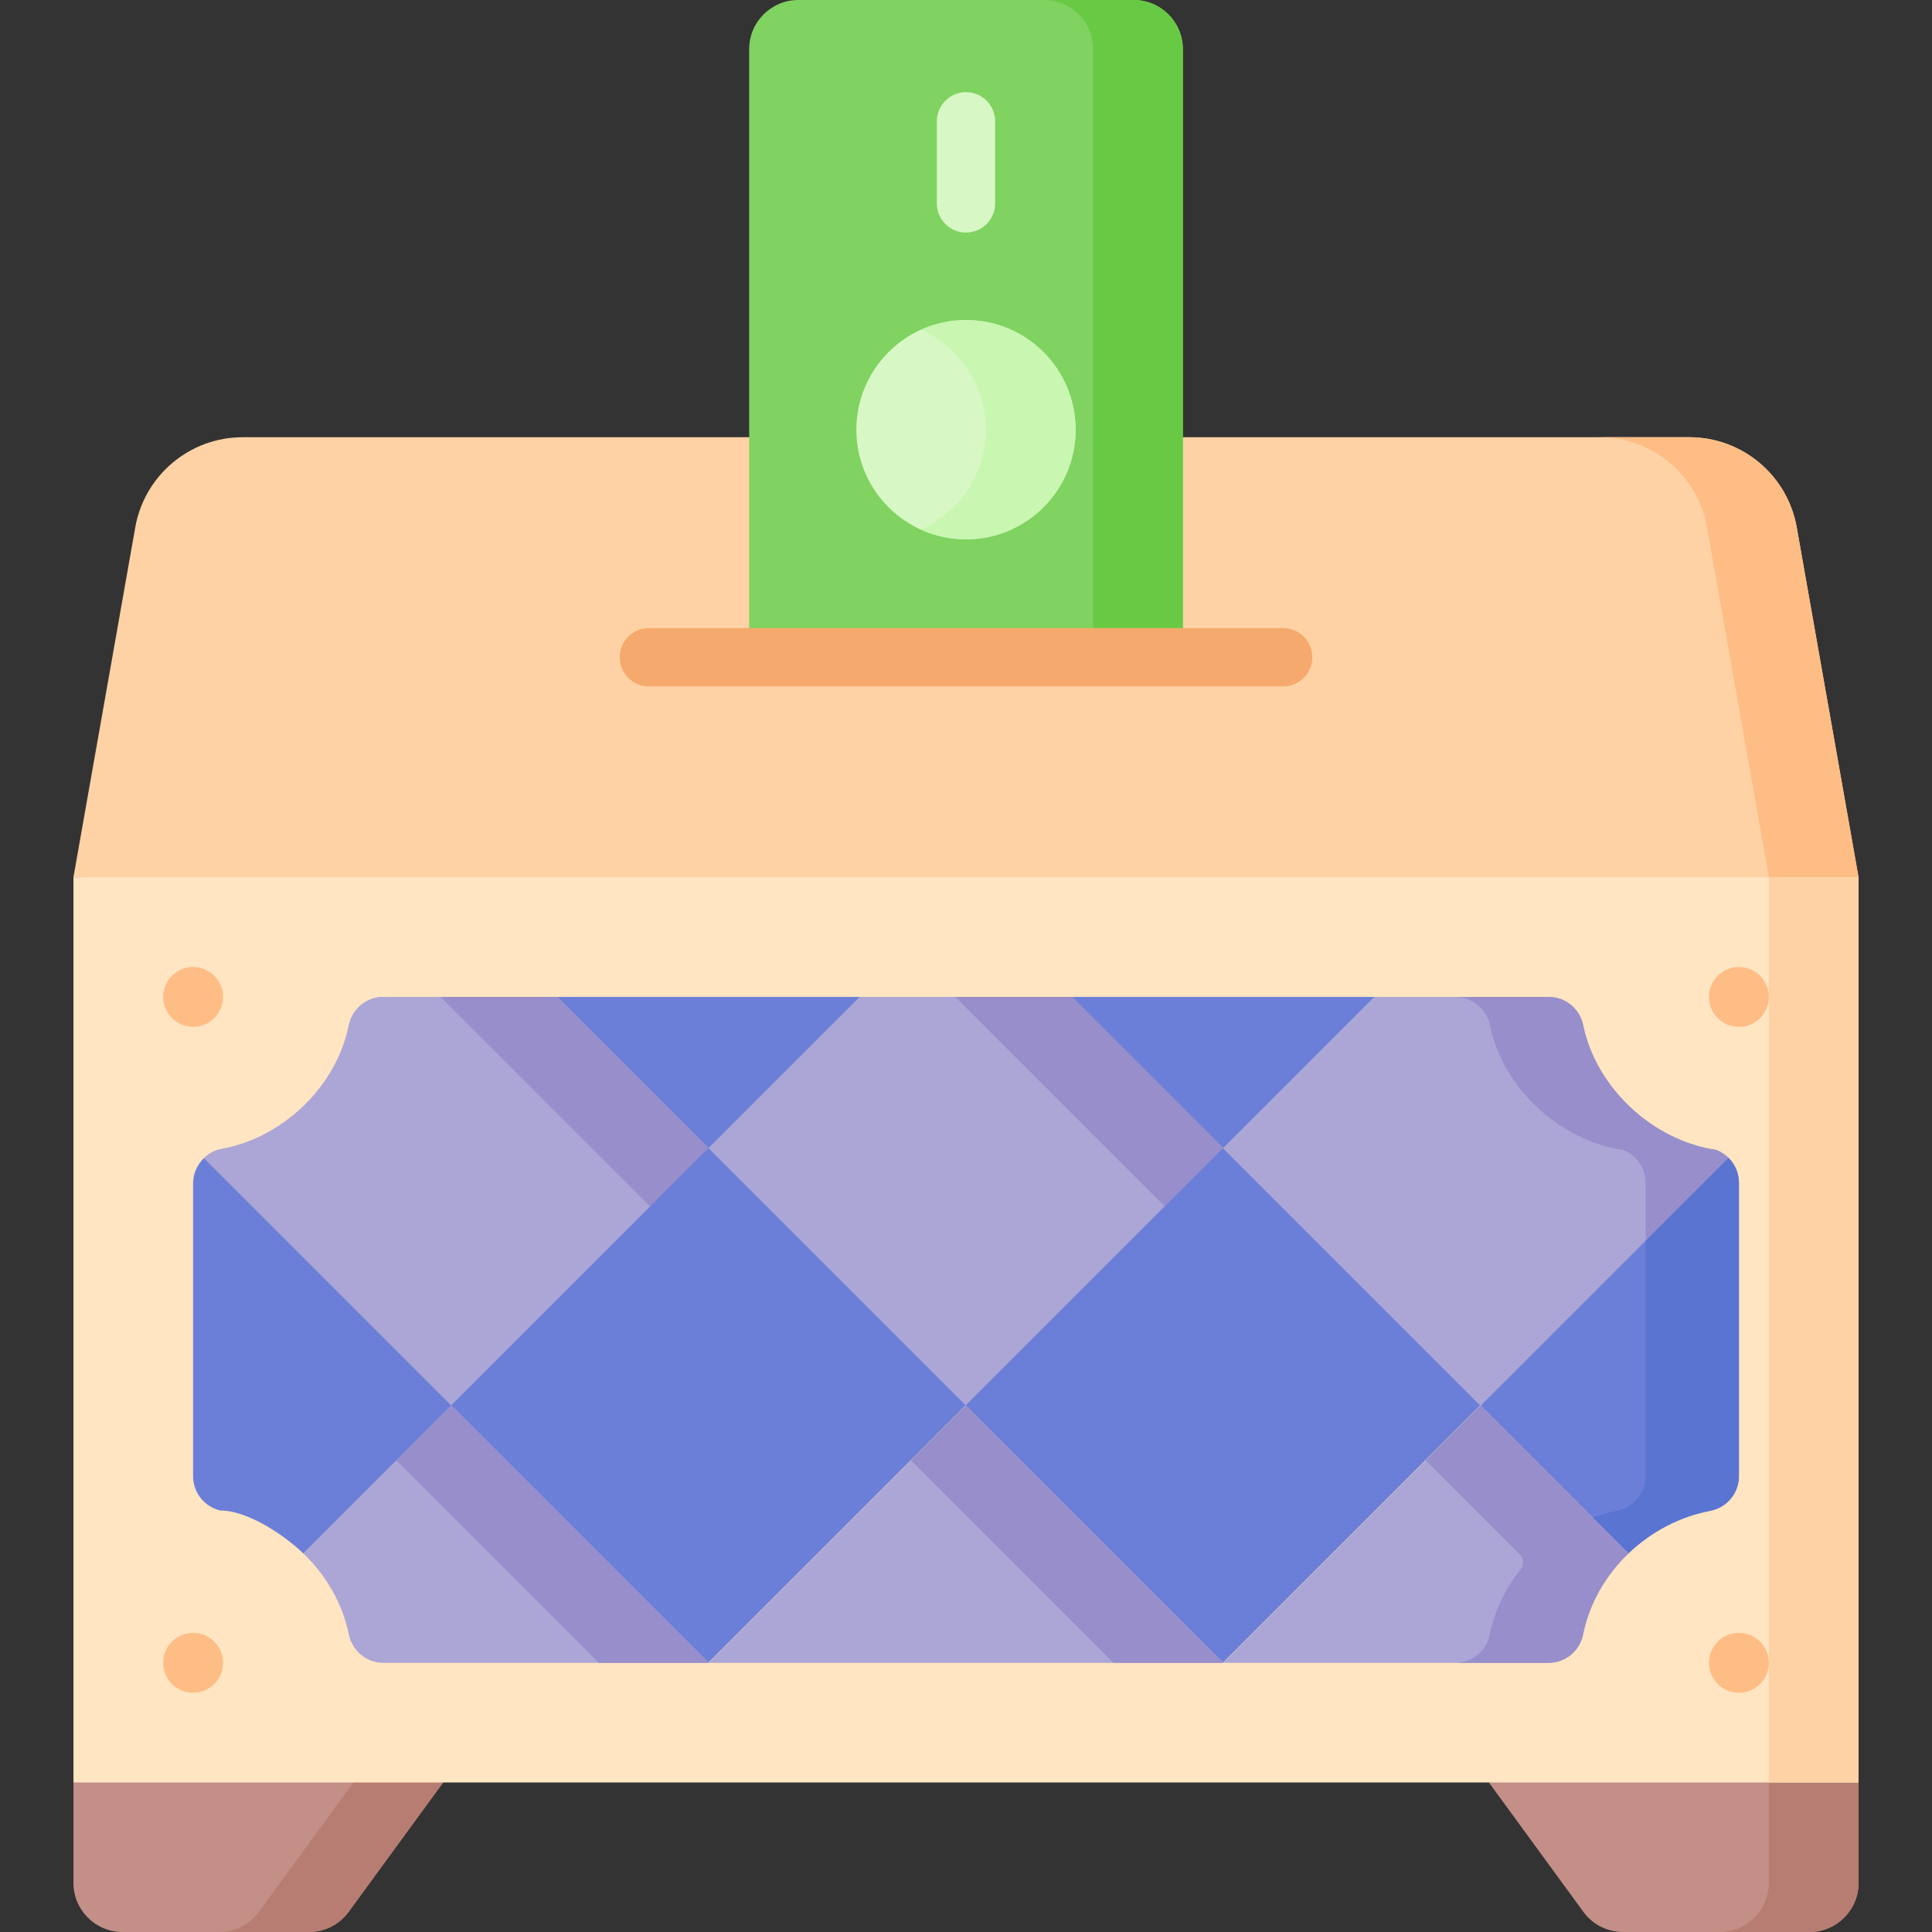 <svg id="Capa_1" enable-background="new 0 0 497 497" height="512" viewBox="0 0 497 497" width="512" xmlns="http://www.w3.org/2000/svg"><rect x="0" y="0" width="497" height="497" fill="#333333" stroke="none"/><g><path d="m434.551 112.474h-372.102c-13.625 0-25.285 9.78-27.656 23.198l-15.901 90 229.608 13.161 229.608-13.162-15.901-90c-2.371-13.417-14.03-23.197-27.656-23.197z" fill="#fed2a4"/><path d="m462.207 135.672c-2.371-13.418-14.03-23.198-27.656-23.198h-23.087c13.625 0 25.285 9.78 27.656 23.198l15.901 90 11.543 7.162 11.543-7.162z" fill="#ffbd86"/><path d="m304.276 169.073h-111.552v-156.444c0-6.975 5.654-12.629 12.629-12.629h86.294c6.975 0 12.629 5.654 12.629 12.629z" fill="#80d261"/><path d="m291.647 0h-23.087c6.975 0 12.629 5.654 12.629 12.629v156.444h23.087v-156.444c0-6.975-5.654-12.629-12.629-12.629z" fill="#68ca44"/><circle cx="248.5" cy="110.534" fill="#d7f8c4" r="28.204"/><path d="m248.5 82.33c-4.114 0-8.019.888-11.543 2.472 9.819 4.412 16.66 14.27 16.66 25.732s-6.842 21.32-16.66 25.732c3.524 1.584 7.429 2.472 11.543 2.472 15.577 0 28.204-12.627 28.204-28.204 0-15.576-12.627-28.204-28.204-28.204z" fill="#c9f6b0"/><g><path d="m330.08 176.573h-163.16c-4.142 0-7.5-3.358-7.5-7.5s3.358-7.5 7.5-7.5h163.16c4.143 0 7.5 3.358 7.5 7.5s-3.357 7.5-7.5 7.5z" fill="#f6a96c"/></g><path d="m383.015 458.539 52.735-7.039 42.358 7.039v25.832c0 6.975-5.654 12.629-12.629 12.629h-47.966c-4.032 0-7.822-1.925-10.2-5.182z" fill="#c38f86"/><path d="m455.021 458.539v25.832c0 6.975-5.654 12.629-12.629 12.629h23.087c6.975 0 12.629-5.654 12.629-12.629v-25.832l-13.045-2.168z" fill="#b87d72"/><path d="m113.985 458.539-47.547-8.539-47.547 8.539v25.832c0 6.975 5.654 12.629 12.629 12.629h47.966c4.032 0 7.822-1.925 10.2-5.182z" fill="#c38f86"/><path d="m90.898 458.539-24.299 33.279c-2.378 3.256-6.167 5.182-10.2 5.182h23.087c4.032 0 7.822-1.925 10.2-5.182l24.299-33.279-12.01-2.157z" fill="#b87d72"/><path d="m18.892 225.671h459.217v232.868h-459.217z" fill="#ffe5c2"/><path d="m455.021 225.671h23.087v232.868h-23.087z" fill="#fed2a4"/><g><g><g fill="#aca6d6"><path d="m182.3 295.34-15.03 15.03-51.17 51.18-63.63-63.63c1.293-1.236 2.753-2.009 4.38-2.32 4.63-.84 8.99-2.48 12.91-4.79 9.969-5.77 17.67-15.672 19.98-27.05.86-4.24 4.56-7.31 8.89-7.31h44.78z"/><path d="m275.81 256.45 38.89 38.89-66.2 66.21-66.2-66.21 38.89-38.89z"/><path d="m182.3 295.34-15.03 15.03-51.17 51.18-63.63-63.63c1.293-1.236 2.753-2.009 4.38-2.32 4.63-.84 8.99-2.48 12.91-4.79 9.969-5.77 17.67-15.672 19.98-27.05.86-4.24 4.56-7.31 8.89-7.31h44.78z"/></g><path d="m143.41 256.45h-30.068l53.924 53.924-51.167 51.175.001.001 66.2-66.21z" fill="#978ecb"/><path d="m275.81 256.45 38.89 38.89-66.2 66.21-66.2-66.21 38.89-38.89z" fill="#aca6d6"/><path d="m444.62 297.83-63.72 63.72-66.2-66.21 38.89-38.89h44.8c4.32 0 8.01 3.05 8.88 7.29 3.325 16.176 17.977 29.702 34.23 32.08 1.19.45 2.24 1.14 3.12 2.01z" fill="#aca6d6"/><path d="m418.93 399.58c-5.83 5.59-10.09 12.89-11.68 20.84-.85 4.26-4.55 7.34-8.89 7.34h-299.74c-4.33 0-8.02-3.07-8.89-7.31-1.63-8.01-5.85-15.24-11.7-20.83l23.95-23.94 10.69-10.7 3.43-3.43 66.2 66.2 66.2-66.2 66.2 66.2 52.08-52.07 14.12-14.13 27.78 27.78z" fill="#aca6d6"/><path d="m275.81 256.45h-30.068l53.924 53.924-51.167 51.175.001.001 66.2-66.21z" fill="#978ecb"/><g><g><path d="m314.71 427.76-.01-.01-66.2-66.2-66.2-66.21-38.89-38.89z" fill="#aca6d6"/></g><g fill="#aca6d6"><path d="m182.29 427.76.01-.01 66.2-66.2 66.2-66.21 38.89-38.89z"/><path d="m112.67 364.98-10.69 10.7-23.95 23.94 23.94-23.95z"/></g></g></g><g><g fill="#6c7fd8"><path d="m221.19 256.45-38.89 38.89-38.89-38.89z"/><path d="m116.1 361.55-3.43 3.43-10.69 10.7-23.95 23.94c-5-4.81-14.345-11.04-21.31-11.04-4.11-.95-7.05-4.57-7.05-8.82v-75.31c0-2.55 1.06-4.87 2.8-6.53z"/><path d="m182.29 427.76.01-.01.01.01z"/><path d="m135.488 314.735h93.624v93.624h-93.624z" transform="matrix(.707 -.707 .707 .707 -202.249 234.772)"/><path d="m314.69 427.76.01-.01.01.01z"/><path d="m353.59 256.45-38.89 38.89-38.89-38.89z"/><path d="m267.888 314.735h93.624v93.624h-93.624z" transform="matrix(.707 -.707 .707 .707 -163.477 328.386)"/><path d="m447.33 304.28v75.47c0 4.31-3.04 7.98-7.23 8.87-7.927 1.465-15.353 5.394-21.17 10.96l-10.25-10.25-27.78-27.78 63.72-63.72c1.69 1.64 2.71 3.94 2.71 6.45z"/></g><g fill="#978ecb"><path d="m286.45 427.75h28.25l-66.2-66.2-14.125 14.125z"/><path d="m154.05 427.75h28.25l-66.2-66.2-14.125 14.125z"/></g><g><g fill="#6c7fd8"><path d="m353.59 256.45-38.89 38.89-66.2 66.21-66.2 66.2-.01.01z"/><path d="m112.67 364.98-10.69 10.7-23.95 23.94 23.94-23.95z"/></g></g></g><path d="m444.62 297.83-21.29 21.29v60.63c0 4.31-3.04 7.98-7.23 8.87-2.17.4-4.3.99-6.37 1.76l9.2 9.2c5.82-5.57 13.24-9.49 21.17-10.96 4.19-.89 7.23-4.56 7.23-8.87v-75.47c0-2.51-1.02-4.81-2.71-6.45z" fill="#5a74d1"/><g fill="#978ecb"><path d="m444.62 297.83c-.88-.87-1.93-1.56-3.12-2.01-16.25-2.38-30.9-15.9-34.23-32.08-.87-4.24-4.56-7.29-8.88-7.29h-24c4.32 0 8.01 3.05 8.88 7.29 3.33 16.18 17.98 29.7 34.23 32.08 1.19.45 2.24 1.14 3.12 2.01 1.69 1.64 2.71 3.94 2.71 6.45v14.84z"/><path d="m409.73 390.38-1.05-1.05-27.78-27.78-14.13 14.12 24.06 24.06c1.176 1.042 1.3 2.812.317 4.038-3.876 4.837-6.673 10.515-7.897 16.652-.85 4.26-4.55 7.34-8.89 7.34h24c4.34 0 8.04-3.08 8.89-7.34 1.59-7.95 5.85-15.25 11.68-20.84z"/></g></g><g fill="#ffbd86"><circle cx="49.675" cy="427.756" r="7.704"/><circle cx="49.675" cy="256.455" r="7.704"/><circle cx="447.326" cy="427.756" r="7.704"/><circle cx="447.326" cy="256.455" r="7.704"/></g><g><path d="m248.5 59.825c-4.142 0-7.5-3.358-7.5-7.5v-21.118c0-4.142 3.358-7.5 7.5-7.5 4.143 0 7.5 3.358 7.5 7.5v21.119c0 4.141-3.357 7.499-7.5 7.499z" fill="#d7f8c4"/></g></g></svg>
